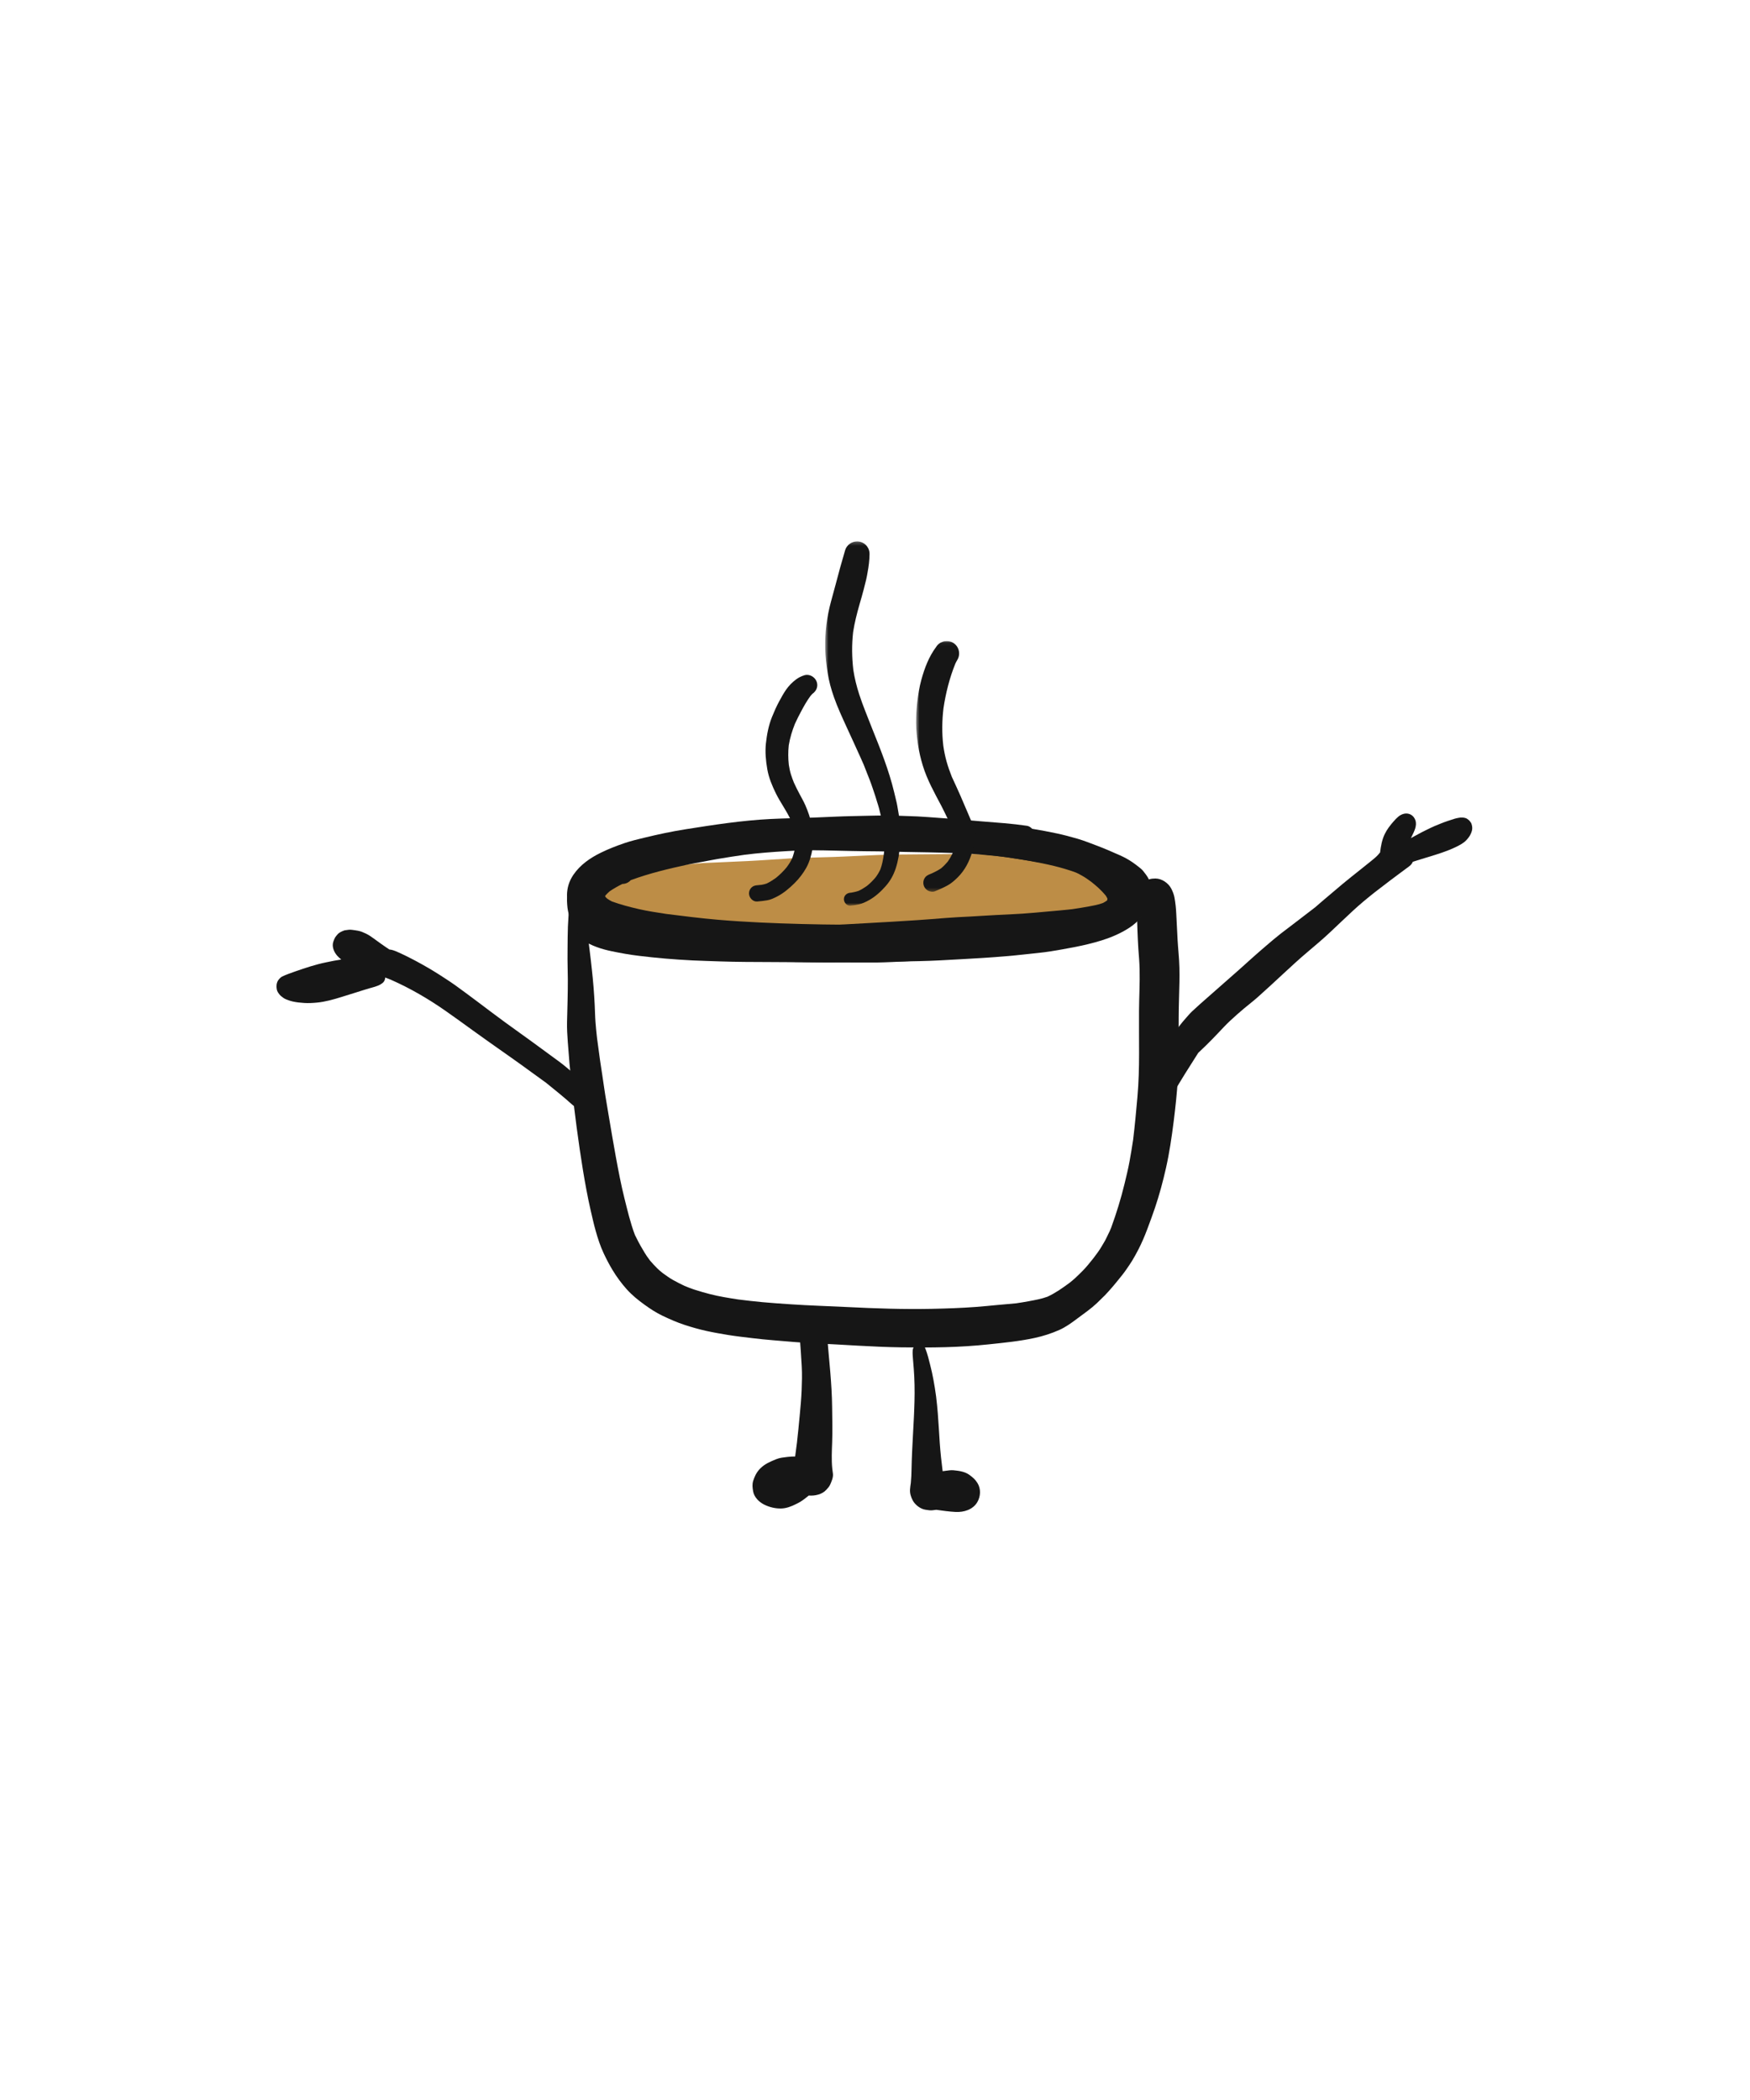 <svg width="500" height="600" xmlns="http://www.w3.org/2000/svg" xmlns:xlink="http://www.w3.org/1999/xlink"><defs><path id="a" d="M0.551 0.225L22.201 0.225 22.201 104.318 0.551 104.318z"/><path id="c" d="M0.525 0.056L17.424 0.056 17.424 71.699 0.525 71.699z"/></defs><g fill="none" fill-rule="evenodd"><path d="M27.54,209.886 C27.688,210.001 27.837,210.116 27.985,210.23 C27.837,210.116 27.687,210.001 27.54,209.886 M9.522,149.545 C9.537,149.662 9.553,149.777 9.567,149.894 C9.552,149.777 9.537,149.662 9.522,149.545 M167.707,97.021 C166.896,97.024 166.141,97.228 165.443,97.63 C164.473,98.193 163.705,99.144 163.402,100.224 C162.704,102.124 162.885,104.176 162.883,106.192 C162.88,108.015 162.886,109.831 162.978,111.655 C163.067,113.468 163.106,115.28 163.243,117.094 C163.388,119 163.551,120.89 163.599,122.805 C163.703,126.834 163.456,130.864 163.433,134.894 C163.409,138.906 163.453,142.919 163.45,146.93 C163.45,151.114 163.344,155.274 162.975,159.442 C162.615,163.512 162.248,167.573 161.754,171.627 C161.444,173.674 161.114,175.715 160.739,177.751 C160.338,179.938 159.815,182.1 159.289,184.26 C158.255,188.506 156.979,192.659 155.475,196.766 C155.642,196.379 155.805,195.989 155.971,195.602 C155.545,196.602 155.121,197.605 154.697,198.606 C154.814,198.329 154.929,198.052 155.047,197.774 C154.694,198.504 154.344,199.23 153.99,199.96 C153.643,200.675 153.191,201.357 152.797,202.049 C152.113,203.24 151.273,204.346 150.444,205.443 C149.454,206.673 148.471,207.942 147.361,209.06 C146.642,209.778 145.929,210.495 145.18,211.181 C144.666,211.651 144.132,212.09 143.588,212.522 C142.569,213.258 141.558,214.009 140.503,214.691 C139.448,215.368 138.395,215.97 137.271,216.493 C135.533,217.126 133.719,217.443 131.9,217.784 C130.716,218.006 129.531,218.197 128.341,218.373 C126.513,218.554 124.68,218.702 122.85,218.868 C120.845,219.052 118.843,219.264 116.836,219.412 C112.612,219.725 108.373,219.867 104.14,219.956 C96.07,220.121 87.994,219.841 79.936,219.435 C74.628,219.17 69.317,219.022 64.015,218.661 C61.289,218.478 58.565,218.295 55.844,218.047 C53.522,217.836 51.208,217.558 48.897,217.273 C46.209,216.851 43.499,216.435 40.865,215.754 C39.365,215.368 37.901,214.942 36.425,214.472 C35.46,214.164 34.514,213.782 33.575,213.396 C32.459,212.866 31.38,212.316 30.3,211.715 C29.28,211.147 28.331,210.442 27.383,209.765 C26.825,209.329 26.278,208.879 25.776,208.38 C25.052,207.656 24.364,206.919 23.704,206.139 C23.379,205.704 23.057,205.266 22.752,204.817 C22.325,204.197 21.956,203.526 21.568,202.882 C20.771,201.575 20.076,200.211 19.402,198.836 C18.11,195.413 17.275,191.835 16.39,188.287 C15.427,184.437 14.691,180.519 13.969,176.62 C13.254,172.746 12.615,168.858 11.953,164.977 C11.608,162.95 11.264,160.923 10.934,158.893 C10.628,157.017 10.39,155.126 10.093,153.247 C9.867,151.81 9.654,150.373 9.441,148.935 C9.16,146.805 8.871,144.675 8.575,142.547 C8.401,141.037 8.259,139.534 8.138,138.017 C8.014,136.392 7.999,134.753 7.916,133.124 C7.744,129.753 7.485,126.403 7.108,123.05 C6.912,121.298 6.728,119.543 6.502,117.794 C6.294,116.169 6.069,114.526 5.955,112.892 C5.843,111.258 5.718,109.616 5.787,107.976 C5.825,107.028 5.863,106.079 5.905,105.131 C5.936,104.366 6.065,103.594 6.154,102.834 C6.165,102.76 6.175,102.685 6.187,102.611 C6.291,101.884 6.312,101.27 5.923,100.608 C5.581,100.026 5.014,99.591 4.361,99.411 C3.683,99.228 2.95,99.323 2.344,99.674 C1.818,99.981 1.236,100.599 1.144,101.228 C0.514,105.409 0.22,109.637 0.19,113.864 C0.179,115.939 0.14,118.013 0.146,120.086 C0.149,122.004 0.232,123.921 0.238,125.838 C0.249,129.901 0.107,133.958 0.009,138.017 C-0.036,139.92 0.092,141.84 0.229,143.737 C0.374,145.769 0.541,147.802 0.71,149.835 C0.858,151.634 1.102,153.424 1.259,155.224 C1.449,157.378 1.681,159.523 1.946,161.67 C2.468,165.957 3.018,170.235 3.654,174.507 C4.221,178.315 4.818,182.112 5.534,185.897 C5.917,187.923 6.321,189.938 6.79,191.948 C7.227,193.829 7.649,195.738 8.174,197.599 C8.807,199.848 9.505,202.022 10.503,204.144 C11.27,205.771 12.098,207.366 13.034,208.906 C14.204,210.835 15.552,212.676 17.062,214.36 C18.57,216.038 20.326,217.462 22.155,218.779 C23.765,219.938 25.417,221.034 27.21,221.891 C29.301,222.889 31.482,223.855 33.695,224.576 C35.688,225.223 37.681,225.788 39.73,226.245 C41.807,226.707 43.895,227.073 45.992,227.415 C48.353,227.8 50.738,228.057 53.111,228.346 C55.012,228.579 56.916,228.76 58.823,228.922 C62.872,229.265 66.932,229.637 70.993,229.817 C79.187,230.187 87.376,230.851 95.58,230.958 C99.792,231.014 104.001,231.029 108.213,230.907 C112.33,230.792 116.426,230.532 120.521,230.098 C124.912,229.634 129.307,229.209 133.626,228.269 C136.065,227.741 138.387,226.996 140.668,225.983 C142.591,225.129 144.319,223.835 145.991,222.585 C147.815,221.22 149.737,219.897 151.394,218.333 C152.184,217.586 152.956,216.83 153.72,216.056 C154.439,215.323 155.101,214.537 155.781,213.769 C156.376,213.096 156.928,212.386 157.501,211.695 C158.318,210.708 159.15,209.668 159.874,208.607 C160.435,207.792 160.997,206.983 161.511,206.135 C162.111,205.142 162.657,204.147 163.192,203.115 C164.19,201.195 165.052,199.171 165.809,197.144 C166.554,195.15 167.297,193.155 167.977,191.141 C169.242,187.404 170.27,183.56 171.138,179.716 C172.129,175.317 172.774,170.868 173.338,166.397 C173.843,162.394 174.271,158.364 174.524,154.337 C174.764,150.484 174.734,146.608 174.753,142.75 C174.767,138.714 174.74,134.678 174.88,130.643 C174.972,127.921 175.038,125.189 174.975,122.462 C174.912,119.823 174.607,117.209 174.455,114.574 C174.312,112.089 174.185,109.601 174.078,107.114 C174.013,105.566 173.846,103.999 173.57,102.475 C173.407,101.574 173.074,100.729 172.656,99.907 C171.843,98.321 169.959,97 168.11,97 C167.975,97 167.841,97.007 167.707,97.021" fill="#161616" transform="translate(162 154)"/><path d="M113.265,90.001 C108.939,90.021 104.613,90.051 100.286,90.099 C96.467,90.143 92.632,90.132 88.816,90.287 C84.612,90.457 80.413,90.694 76.208,90.846 C72.089,90.995 67.958,91.022 63.843,91.26 C59.742,91.498 55.644,91.82 51.543,92.019 C47.371,92.225 43.195,92.382 39.02,92.576 C36.723,92.686 34.416,93.017 32.126,93.255 C30.866,93.382 29.597,93.463 28.349,93.689 C23.954,94.475 19.56,95.19 15.219,96.241 C13.178,96.735 11.42,97.872 10.266,99.658 C9.137,101.406 8.74,103.555 9.169,105.592 C9.465,106.983 10.136,108.266 11.084,109.302 C11.046,113.198 14.256,117.011 18.299,117 C20.792,116.992 23.251,116.602 25.726,116.341 C33.496,115.862 41.281,115.803 49.052,115.312 C57.091,114.803 65.139,114.553 73.177,114.055 C76.342,113.858 79.496,113.583 82.652,113.3 C86.529,113.007 90.407,112.721 94.284,112.418 C98.279,112.106 102.278,111.968 106.282,111.778 C110.196,111.593 114.143,111.609 118.063,111.629 C122.119,111.65 126.179,111.692 130.235,111.82 C132.207,111.882 134.17,112.019 136.136,112.189 C138.043,112.356 139.967,112.388 141.883,112.427 C144.098,112.471 146.304,112.466 148.522,112.439 C149.462,112.43 150.405,112.349 151.345,112.296 C152.484,112.231 153.619,112.132 154.755,112.025 C156.712,111.84 158.459,111.35 160.3,110.641 C162.785,109.688 164.81,107.467 165.617,104.916 C166.539,101.998 165.759,98.655 163.671,96.429 C162.319,94.99 161.519,94.627 159.737,93.859 C158.91,93.502 158.008,93.451 157.119,93.302 C156.665,93.225 156.203,93.195 155.743,93.154 C153.759,92.963 151.787,92.668 149.809,92.433 C145.927,91.969 142.019,91.656 138.12,91.361 C130.057,90.748 121.964,90 113.869,90 C113.667,90 113.467,90 113.265,90.001" fill="#BD8D46" transform="translate(162 154)"/><path d="M153.868,89.632 C153.989,89.684 154.111,89.737 154.233,89.789 C154.109,89.735 153.986,89.683 153.862,89.631 C153.864,89.631 153.866,89.632 153.868,89.632 M9.232,111.535 C9.281,111.556 9.33,111.578 9.38,111.599 C9.33,111.578 9.281,111.556 9.232,111.535 M6.23,109.087 C6.41,109.23 6.592,109.37 6.775,109.51 C7.877,110.354 9.027,111.144 10.265,111.773 C10.447,111.865 10.629,111.955 10.812,112.045 C10.185,111.86 9.564,111.65 8.952,111.411 C8.532,111.22 8.12,111.012 7.736,110.756 C7.332,110.408 6.958,110.038 6.614,109.63 C6.483,109.451 6.354,109.27 6.23,109.087 M10.363,107.25 C10.429,107.277 10.495,107.304 10.56,107.333 C10.495,107.305 10.429,107.278 10.363,107.25 M6.87,104.769 L6.93,104.846 C6.91,104.821 6.889,104.795 6.87,104.769 M154.246,102.293 C154.268,102.345 154.29,102.398 154.311,102.451 C154.289,102.399 154.267,102.346 154.246,102.293 M152.307,88.974 C152.341,88.989 152.376,89.003 152.411,89.018 C152.379,89.005 152.347,88.992 152.314,88.978 C152.312,88.977 152.309,88.976 152.307,88.974 M50.376,89.226 C52.943,89.106 55.507,89.002 58.074,88.936 C60.661,88.87 63.249,88.867 65.837,88.879 C70.923,88.906 76.009,89.002 81.095,89.137 C83.627,89.205 86.163,89.211 88.698,89.238 C91.23,89.265 93.758,89.337 96.286,89.403 C98.553,89.462 100.819,89.484 103.084,89.525 C105.846,89.573 108.6,89.66 111.36,89.756 C113.737,89.84 116.129,89.963 118.496,90.181 C119.827,90.304 121.158,90.432 122.492,90.552 C123.566,90.651 124.64,90.81 125.713,90.953 C128.953,91.42 132.19,91.907 135.419,92.45 C136.979,92.713 138.523,93.096 140.06,93.467 C141.554,93.829 143.014,94.286 144.465,94.793 C145.378,95.222 146.261,95.701 147.151,96.194 C148.064,96.703 148.916,97.31 149.756,97.928 C150.485,98.511 151.208,99.098 151.895,99.732 C152.635,100.415 153.311,101.136 153.95,101.908 C154.113,102.153 154.256,102.404 154.386,102.668 C154.387,102.67 154.389,102.673 154.389,102.675 C154.389,102.801 154.385,102.927 154.379,103.053 C154.366,103.103 154.355,103.153 154.341,103.203 C154.333,103.217 154.326,103.232 154.317,103.246 C154.284,103.279 154.251,103.312 154.217,103.343 C153.858,103.589 153.494,103.814 153.106,104.009 C151.753,104.503 150.342,104.762 148.928,105.02 C147.413,105.293 145.892,105.536 144.37,105.761 C142.001,106.035 139.622,106.234 137.249,106.442 C134.893,106.649 132.537,106.888 130.175,107.041 C127.599,107.206 125.02,107.325 122.442,107.445 C120.02,107.559 117.605,107.75 115.184,107.87 C112.789,107.989 110.392,108.106 108,108.297 C105.356,108.507 102.718,108.732 100.071,108.9 C95.231,109.208 90.391,109.519 85.549,109.767 C80.281,110.037 75.014,110.357 69.749,110.674 C64.821,110.968 59.901,111.368 54.978,111.725 C49.969,112.09 44.957,112.204 39.936,112.243 C37.292,112.263 34.645,112.279 32.001,112.201 C29.44,112.129 26.861,111.94 24.312,111.65 C24.135,111.629 23.957,111.608 23.78,111.586 C22.695,111.428 21.623,111.226 20.56,110.955 C19.713,110.737 18.896,110.444 18.076,110.15 C17.208,109.842 16.344,109.531 15.483,109.214 C13.903,108.633 12.324,108.059 10.77,107.419 C9.704,106.927 8.682,106.375 7.724,105.692 C7.492,105.485 7.282,105.269 7.083,105.034 C6.901,104.748 6.745,104.454 6.599,104.148 C6.453,103.758 6.345,103.365 6.271,102.954 C6.23,102.515 6.215,102.09 6.248,101.648 C6.319,101.249 6.411,100.862 6.533,100.473 C6.767,99.994 7.042,99.55 7.369,99.127 C7.35,99.15 7.332,99.173 7.315,99.196 C7.524,98.922 7.736,98.648 7.945,98.373 C8.408,97.771 8.945,97.229 9.513,96.728 C9.923,96.521 10.335,96.323 10.747,96.129 C14.771,94.604 18.971,93.699 23.163,92.77 C25.138,92.333 27.143,92.004 29.14,91.687 C31.425,91.324 33.712,90.992 36.002,90.671 C35.756,90.704 35.513,90.737 35.266,90.77 C40.29,90.091 45.314,89.459 50.376,89.226 M68.861,83.001 C66.169,83.001 63.481,83.018 60.789,83.051 C58.261,83.081 55.733,83.21 53.207,83.336 C50.786,83.453 48.353,83.56 45.941,83.827 C43.287,84.12 40.637,84.428 37.996,84.805 C32.839,85.538 27.696,86.308 22.595,87.371 C20.278,87.852 17.961,88.412 15.676,89.046 C13.064,89.771 10.423,90.576 8.005,91.824 C6.941,92.375 5.916,92.995 4.93,93.673 C4.327,94.093 3.741,94.527 3.168,94.984 C2.723,95.341 2.279,95.724 1.92,96.173 C1.748,96.388 1.567,96.607 1.409,96.832 C1.169,97.182 1.005,97.526 0.853,97.927 C0.738,98.226 0.643,98.52 0.563,98.828 C0.387,99.504 0.283,100.186 0.203,100.881 C0.135,101.461 0.075,102.039 0.025,102.62 C-0.029,103.21 0.016,103.824 0.052,104.413 C0.132,105.675 0.367,106.939 0.789,108.13 C0.987,108.687 1.202,109.235 1.421,109.782 C1.644,110.327 1.867,110.857 2.158,111.368 C2.324,111.662 2.517,111.946 2.695,112.234 C3.162,112.979 3.738,113.65 4.363,114.266 C5.512,115.403 7.021,116.029 8.507,116.592 C9.847,117.097 11.243,117.456 12.64,117.753 C15.266,118.307 17.898,118.782 20.565,119.097 C23.037,119.387 25.509,119.671 27.99,119.872 C30.631,120.084 33.27,120.288 35.917,120.408 C38.499,120.524 41.08,120.596 43.659,120.686 C48.597,120.86 53.54,120.85 58.478,120.874 C68.608,120.926 78.74,121.024 88.87,120.994 C90.187,120.991 91.509,120.907 92.824,120.866 C93.951,120.827 95.073,120.764 96.2,120.707 C98.701,120.575 101.215,120.464 103.713,120.243 C108.88,119.791 114.043,119.312 119.207,118.825 C124.311,118.34 129.426,117.801 134.492,116.993 C136.982,116.597 139.463,116.137 141.949,115.705 C144.341,115.289 146.723,114.813 149.091,114.278 C151.468,113.739 153.842,113.194 156.2,112.569 C157.511,112.221 158.759,111.83 159.982,111.222 C160.992,110.722 161.932,109.98 162.713,109.169 C163.176,108.69 163.568,108.127 163.949,107.583 C164.096,107.371 164.229,107.147 164.35,106.915 C164.633,106.628 164.913,106.337 165.185,106.038 C165.939,105.206 166.679,104.197 166.899,103.066 C167.056,102.26 167.011,101.71 166.89,100.905 C166.86,100.704 166.824,100.507 166.78,100.307 C166.694,99.902 166.551,99.516 166.408,99.13 C166.221,98.621 166.008,98.118 165.74,97.646 C165.446,97.128 165.001,96.67 164.558,96.272 C163.963,95.73 163.358,95.209 162.73,94.706 C160.064,92.57 156.992,90.977 153.868,89.632 C153.859,89.629 153.851,89.625 153.842,89.622 C153.849,89.625 153.855,89.628 153.862,89.631 C153.757,89.585 153.652,89.54 153.547,89.495 L153.655,89.541 C153.197,89.347 152.74,89.153 152.281,88.961 C151.559,88.595 150.804,88.134 150.024,87.939 C148.856,87.646 147.623,88.059 146.918,89.029 C146.227,88.733 145.52,88.471 144.795,88.253 C144.148,88.059 143.497,87.864 142.846,87.669 C142.198,87.478 141.524,87.352 140.867,87.194 C139.759,86.925 138.64,86.649 137.513,86.463 C135.116,86.066 132.715,85.694 130.312,85.347 C125.068,84.587 119.81,83.934 114.512,83.707 C111.94,83.596 109.364,83.458 106.788,83.425 C104.069,83.387 101.351,83.351 98.633,83.321 C96.292,83.294 93.951,83.231 91.607,83.204 C89.126,83.174 86.645,83.171 84.162,83.153 C79.185,83.116 74.21,83.001 69.233,83 C69.109,83 68.986,83.001 68.861,83.001" fill="#161616" transform="translate(162 154)"/><path d="M59.307,82.039 C56.927,82.518 54.55,83.025 52.175,83.533 C49.89,84.022 47.594,84.5 45.326,85.069 C43.958,85.411 42.588,85.756 41.219,86.095 C39.962,86.408 38.718,86.762 37.466,87.093 C35.549,87.605 33.638,88.14 31.724,88.665 C31.67,88.609 31.609,88.557 31.541,88.51 C31.129,88.226 30.612,88.428 30.183,88.556 C29.896,88.641 29.607,88.716 29.326,88.811 C28.658,89.041 27.986,89.266 27.315,89.493 C26.798,89.669 26.292,89.896 25.781,90.098 C25.287,90.296 24.781,90.478 24.299,90.702 C23.717,90.969 23.137,91.236 22.556,91.504 C21.91,91.745 21.263,91.986 20.618,92.227 C20.023,92.446 19.45,92.748 18.873,93.012 C18.201,93.319 17.53,93.626 16.862,93.933 C16.696,94.009 16.54,94.099 16.38,94.189 C15.91,94.45 15.437,94.708 14.967,94.969 C14.354,95.308 13.728,95.624 13.136,95.998 L10.768,97.494 C9.836,98.082 8.952,98.766 8.106,99.465 C7.707,99.796 7.329,100.146 6.98,100.532 C6.82,100.705 6.669,100.886 6.519,101.065 C6.435,101.169 6.353,101.274 6.273,101.376 C6.167,101.523 6.105,101.677 6.042,101.845 C5.9,102.228 6.134,102.685 6.471,102.88 C6.87,103.107 7.467,103.009 7.716,102.611 C8.059,102.235 8.425,101.881 8.808,101.545 C8.961,101.544 9.114,101.506 9.254,101.428 C10.853,100.529 12.447,99.621 14.064,98.752 C15.549,97.954 17.03,97.154 18.515,96.357 C19.26,95.957 19.996,95.534 20.756,95.16 C21.743,94.676 22.731,94.191 23.717,93.706 L24.943,93.281 C25.36,93.139 25.795,93.033 26.218,92.91 C26.961,92.693 27.706,92.481 28.447,92.264 C28.805,92.163 29.167,92.078 29.527,91.985 L32.02,91.36 C33.079,91.093 34.137,90.823 35.195,90.554 C39.909,89.348 44.628,88.174 49.375,87.09 C52.929,86.278 56.484,85.457 60.02,84.57 C60.724,84.393 61.144,83.636 60.955,82.955 C60.863,82.628 60.638,82.344 60.339,82.173 C60.126,82.05 59.905,82 59.678,82 C59.557,82 59.433,82.014 59.307,82.039" fill="#161616" transform="translate(162 154)"/><path d="M158.241,101.528 C158.3,101.652 158.353,101.78 158.401,101.909 C158.348,101.782 158.294,101.655 158.241,101.528 L158.241,101.528 Z M157.987,101.262 C157.981,101.324 157.973,101.386 157.963,101.448 L157.987,101.262 Z M157.94,100.172 C157.971,100.331 157.993,100.491 158.002,100.65 C157.981,100.491 157.96,100.331 157.94,100.172 L157.94,100.172 Z M74.076,88.55 C76.097,88.422 78.118,88.267 80.138,88.172 C81.148,88.124 82.158,88.085 83.168,88.045 C84.896,88.066 86.623,88.093 88.351,88.124 C94.877,88.246 101.424,88.532 107.925,89.088 C113.879,89.597 119.828,90.156 125.756,90.923 C130.255,91.63 134.746,92.348 139.174,93.418 C143.482,94.46 147.597,96.019 151.712,97.645 C153.706,98.526 155.666,99.439 157.476,100.675 C157.627,100.808 157.774,100.944 157.915,101.085 C157.889,101.177 157.861,101.269 157.831,101.362 C157.672,101.668 157.503,101.963 157.319,102.252 C157.057,102.527 156.787,102.787 156.503,103.04 C155.524,103.719 154.498,104.284 153.415,104.785 C148.979,106.512 144.258,107.251 139.576,107.989 C131.619,108.951 123.626,109.399 115.621,109.708 C111.577,109.862 107.532,110.011 103.485,110.07 C99.486,110.133 95.483,110.112 91.486,110.159 C83.366,110.249 75.254,110.222 67.136,110.005 C59.128,109.794 51.105,109.469 43.12,108.789 C38.202,108.369 33.299,107.743 28.401,107.13 C25.773,106.724 23.122,106.338 20.531,105.746 C17.925,105.151 15.361,104.469 12.845,103.566 C12.388,103.332 11.949,103.071 11.524,102.785 C11.335,102.615 11.15,102.44 10.973,102.258 C10.947,102.166 10.923,102.074 10.898,101.981 C10.923,101.941 10.946,101.901 10.97,101.862 C11.347,101.442 11.745,101.046 12.169,100.67 C13.334,99.864 14.563,99.182 15.825,98.559 C16.39,98.552 16.953,98.4 17.445,98.108 C17.755,97.928 18.001,97.717 18.205,97.479 C23.523,95.517 29.074,94.192 34.607,92.999 C35.985,92.699 37.381,92.479 38.766,92.22 C40.159,91.958 41.544,91.678 42.94,91.438 C45.583,90.988 48.227,90.575 50.879,90.202 C58.579,89.239 66.337,89.035 74.076,88.55 L74.076,88.55 Z M81.937,79.163 C78.1,79.226 74.263,79.455 70.429,79.598 C66.358,79.746 62.282,79.794 58.214,79.996 C50.017,80.4 41.905,81.668 33.805,82.946 C29.891,83.565 26.007,84.397 22.152,85.332 C20.232,85.795 18.277,86.257 16.404,86.899 C14.112,87.681 11.845,88.564 9.668,89.63 C6.644,91.107 3.769,93.088 1.846,95.913 C0.663,97.651 0.021,99.593 1.08420217e-19,101.704 C-0.009,102.754 0.207,103.845 0.503,104.854 C1.112,106.926 2.308,108.797 3.952,110.187 C4.896,110.981 5.867,111.73 6.931,112.346 C8.076,113.009 9.325,113.479 10.567,113.922 C18.019,116.565 25.88,117.464 33.672,118.517 C37.843,119.079 42.014,119.552 46.209,119.903 C50.147,120.23 54.102,120.423 58.051,120.605 C62.072,120.792 66.092,120.873 70.116,120.956 C74.304,121.045 78.493,120.979 82.68,120.938 C86.673,120.896 90.667,120.81 94.661,120.729 C98.648,120.649 102.636,120.608 106.624,120.388 C114.828,119.932 123.067,119.567 131.238,118.633 C133.554,118.368 135.891,118.183 138.195,117.809 C140.402,117.452 142.595,117.066 144.789,116.64 C147.479,116.117 150.174,115.495 152.789,114.677 C155.49,113.83 158.176,112.685 160.558,111.144 C163.243,109.407 165.409,106.945 166.444,103.878 C166.971,102.32 167.19,100.589 166.806,98.968 C166.631,98.242 166.362,97.412 165.995,96.773 C165.599,96.08 165.099,95.473 164.61,94.846 C164.27,94.412 163.803,94.055 163.377,93.713 C162.749,93.207 162.113,92.737 161.451,92.285 C160.395,91.563 159.211,90.923 158.043,90.402 C155.88,89.445 153.717,88.484 151.502,87.655 C149.629,86.956 147.76,86.194 145.84,85.632 C143.911,85.07 141.976,84.558 140.012,84.136 C137.656,83.631 135.286,83.187 132.908,82.797 C132.496,82.373 131.968,82.022 131.435,81.944 C127.152,81.311 122.809,81.022 118.496,80.68 C114.322,80.35 110.16,79.933 105.985,79.663 C104.056,79.538 102.133,79.353 100.201,79.267 C98.134,79.172 96.063,79.104 93.992,79.041 C93.013,79.011 92.033,79 91.053,79 C88.014,79 84.972,79.114 81.937,79.163 L81.937,79.163 Z" fill="#161616" transform="translate(162 154)"/><path d="M15.796,38.941 C14.932,39.215 14.189,39.57 13.468,40.108 C12.34,40.946 11.37,41.932 10.57,43.091 C9.854,44.137 9.253,45.229 8.649,46.34 C7.858,47.791 7.198,49.299 6.577,50.833 C5.597,53.256 5.116,55.808 4.833,58.394 C4.565,60.855 4.808,63.361 5.228,65.79 C5.648,68.206 6.599,70.475 7.673,72.667 C8.941,75.255 10.695,77.576 11.896,80.196 C12.467,81.671 12.936,83.19 13.212,84.75 C13.314,85.83 13.312,86.89 13.207,87.969 C13.014,89.113 12.721,90.223 12.305,91.306 C11.879,92.186 11.357,92.994 10.775,93.776 C9.851,94.901 8.82,95.918 7.687,96.836 C6.847,97.44 5.982,97.984 5.053,98.436 C4.579,98.601 4.114,98.716 3.613,98.801 C3.186,98.852 2.759,98.899 2.33,98.93 C1.695,98.976 1.141,99.152 0.682,99.609 C0.246,100.044 6.84210526e-05,100.637 6.84210526e-05,101.253 C6.84210526e-05,102.451 1.061,103.666 2.33,103.575 C3.288,103.506 4.241,103.378 5.19,103.229 C6.201,103.072 7.163,102.59 8.061,102.129 C9.894,101.184 11.528,99.788 12.987,98.353 C14.299,97.061 15.478,95.532 16.37,93.924 C17.306,92.232 17.843,90.296 18.156,88.402 C18.527,86.136 18.409,83.914 17.937,81.672 C17.527,79.738 16.892,77.906 16.108,76.095 C15.622,74.976 14.991,73.905 14.425,72.824 C13.865,71.759 13.314,70.691 12.825,69.593 C12.53,68.852 12.25,68.109 12.009,67.351 C11.716,66.434 11.531,65.481 11.378,64.53 C11.17,62.66 11.161,60.791 11.361,58.921 C11.716,56.801 12.33,54.774 13.131,52.783 C13.701,51.518 14.338,50.293 14.991,49.069 C15.778,47.591 16.596,46.153 17.593,44.809 C17.751,44.619 17.915,44.435 18.091,44.259 C19.163,43.509 19.769,42.304 19.404,40.984 C19.061,39.747 17.849,38.82 16.575,38.82 C16.316,38.82 16.054,38.859 15.796,38.941" fill="#161616" transform="translate(214 154)"/><g transform="translate(235.21 154.457)"><mask id="b" fill="#fff"><use xlink:href="#a"/></mask><path d="M6.232,2.829 C5.781,4.481 5.27,6.116 4.819,7.767 C4.393,9.328 3.979,10.891 3.565,12.454 C3.124,14.12 2.664,15.778 2.212,17.441 C1.036,21.782 0.459,26.32 0.563,30.813 C0.62,33.165 0.914,35.503 1.269,37.823 C1.629,40.18 2.266,42.457 3.052,44.705 C4.091,47.672 5.428,50.527 6.73,53.385 C8.02,56.229 9.356,59.053 10.623,61.905 C10.935,62.606 11.245,63.307 11.555,64.006 C12.129,65.465 12.702,66.924 13.277,68.385 C13.817,69.754 14.253,71.171 14.737,72.561 C14.97,73.232 15.159,73.924 15.368,74.604 C15.557,75.217 15.779,75.832 15.934,76.455 C16.477,78.635 17.047,80.797 17.386,83.019 C17.51,84.122 17.577,85.222 17.57,86.334 C17.563,87.491 17.434,88.65 17.288,89.798 C17.082,91.185 16.826,92.577 16.345,93.896 C15.979,94.694 15.543,95.428 15.026,96.138 C14.265,97.058 13.432,97.896 12.505,98.65 C11.73,99.2 10.936,99.687 10.075,100.088 C9.41,100.313 8.74,100.46 8.047,100.584 C7.954,100.593 7.861,100.6 7.766,100.606 C6.756,100.686 5.906,101.389 5.906,102.46 C5.906,103.408 6.753,104.394 7.766,104.314 C8.624,104.244 9.466,104.095 10.303,103.903 C11.219,103.693 12.099,103.256 12.922,102.814 C14.825,101.797 16.469,100.282 17.879,98.675 C19.171,97.211 20.087,95.53 20.7,93.684 C21.424,91.503 21.747,89.173 22.041,86.904 C22.482,83.526 21.934,80.136 21.335,76.815 C21.218,76.165 21.129,75.499 20.975,74.857 C20.737,73.864 20.499,72.872 20.261,71.879 C18.761,65.626 16.369,59.644 13.97,53.692 C13.312,52.061 12.676,50.424 12.037,48.785 C11.404,47.166 10.792,45.536 10.26,43.88 C9.527,41.593 8.951,39.291 8.592,36.923 C8.177,33.33 8.129,29.726 8.54,26.131 C8.947,23.494 9.601,20.912 10.332,18.343 C10.744,16.895 11.184,15.448 11.553,13.986 C11.783,13.067 12.016,12.148 12.248,11.229 C12.428,10.513 12.537,9.778 12.673,9.054 C13,7.32 13.221,5.538 13.234,3.775 C13.248,2.195 12.139,0.765 10.618,0.349 C10.311,0.265 10.001,0.225 9.695,0.225 C8.132,0.225 6.659,1.269 6.232,2.829" fill="#161616" mask="url(#b)"/></g><g transform="translate(261.21 183.093)"><mask id="d" fill="#fff"><use xlink:href="#c"/></mask><path d="M11.648,57.915 C11.631,58.046 11.614,58.176 11.597,58.307 C11.613,58.176 11.631,58.046 11.648,57.915 M8.336,0.182 C8.053,0.302 7.77,0.419 7.489,0.539 C6.955,0.853 6.53,1.277 6.214,1.809 C4.145,4.603 2.938,7.839 2.024,11.163 C1.473,13.168 1.139,15.254 0.893,17.315 C0.647,19.377 0.511,21.435 0.527,23.513 C0.543,25.577 0.789,27.617 1.08,29.66 C1.374,31.695 1.853,33.697 2.451,35.663 C3.697,39.733 5.787,43.448 7.767,47.19 C8.382,48.351 8.929,49.555 9.512,50.735 C10.208,52.147 10.901,53.564 11.57,54.99 C11.661,55.23 11.742,55.468 11.811,55.716 C11.823,56.373 11.759,57.021 11.679,57.671 C11.501,58.751 11.262,59.779 10.9,60.81 C10.528,61.608 10.093,62.359 9.583,63.079 C8.985,63.786 8.348,64.435 7.639,65.028 C6.737,65.629 5.771,66.112 4.781,66.549 C4.677,66.591 4.573,66.632 4.469,66.673 C3.822,66.928 3.304,67.224 2.94,67.845 C2.596,68.433 2.502,69.15 2.683,69.807 C2.857,70.444 3.285,70.997 3.857,71.331 C4.396,71.645 5.222,71.829 5.829,71.589 C7.072,71.096 8.286,70.553 9.462,69.917 C10.557,69.322 11.538,68.46 12.417,67.589 C14.484,65.546 15.809,62.944 16.593,60.176 C16.795,59.465 16.918,58.72 17.071,57.992 C17.169,57.508 17.236,57.021 17.301,56.531 C17.34,56.24 17.378,55.95 17.41,55.659 C17.445,55.281 17.416,54.906 17.322,54.533 C17.143,53.364 16.64,52.306 16.181,51.225 C15.924,50.621 15.665,50.013 15.408,49.406 C14.657,47.64 13.89,45.877 13.134,44.111 C12.378,42.349 11.54,40.616 10.745,38.869 C10.164,37.415 9.651,35.949 9.226,34.438 C8.818,32.983 8.53,31.497 8.307,30.003 C7.883,26.411 7.929,22.826 8.358,19.239 C9.013,14.898 10.1,10.567 11.756,6.489 C11.934,6.11 12.142,5.743 12.35,5.383 C13.318,3.711 12.754,1.516 11.076,0.539 C10.53,0.22 9.904,0.056 9.276,0.056 C8.959,0.056 8.643,0.097 8.336,0.182" fill="#161616" mask="url(#d)"/></g><path d="M13.5 3.937C13.718 6.782 13.913 9.624 14.069 12.472 14.193 14.707 14.125 16.961 14.037 19.198 13.936 21.657 13.715 24.096 13.479 26.547 13.234 29.059 13.01 31.57 12.712 34.077 12.735 33.898 12.759 33.72 12.784 33.543 12.578 35.073 12.379 36.605 12.184 38.136 11.809 38.144 11.434 38.155 11.059 38.17 10.711 38.185 10.366 38.215 10.021 38.259 8.922 38.399 7.837 38.482 6.804 38.903 5.095 39.603 3.596 40.209 2.247 41.529 1.704 42.063 1.211 42.745.863 43.436.633 43.899.356 44.552.193 45.104-.114 46.148-.002 46.996.167 48.044.444 49.779 1.913 51.198 3.418 51.925 4.897 52.639 6.52 53.028 8.167 52.998 9.645 52.972 11.083 52.417 12.384 51.761 12.809 51.55 13.234 51.346 13.639 51.1 14.5 50.567 15.296 49.944 16.075 49.298 17.833 49.427 19.883 49.001 21.111 47.637 21.515 47.186 21.94 46.733 22.188 46.177 22.586 45.279 23.094 44.128 22.985 43.099 22.931 42.574 22.86 42.051 22.781 41.53 22.539 39.058 22.669 36.555 22.758 34.077 22.879 30.736 22.784 27.395 22.749 24.051 22.684 17.32 21.878 10.642 21.335 3.937 21.247 2.863 20.966 1.937 20.187 1.154 19.455.418 18.452 0 17.416 0 15.406 0 13.334 1.795 13.5 3.937M45.766 7.85C45.707 8.763 45.796 9.669 45.871 10.58 45.942 11.41 46.008 12.244 46.076 13.075 46.202 14.618 46.261 16.158 46.297 17.704 46.366 20.876 46.253 24.057 46.1 27.226 45.951 30.403 45.74 33.582 45.602 36.76 45.528 38.451 45.465 40.142 45.435 41.833 45.414 43.124 45.363 44.417 45.235 45.7 45.142 46.31 45.053 46.921 45.012 47.537 44.934 48.637 45.253 49.664 45.749 50.628 46.422 51.943 47.965 53.142 49.444 53.355 50.304 53.48 50.781 53.593 51.548 53.492 51.86 53.452 52.18 53.416 52.5 53.373 54.326 53.629 56.173 53.89 58.01 53.987 60.376 54.112 62.966 53.335 64.227 51.19 65.185 49.56 65.304 47.398 64.293 45.756 63.609 44.652 63.052 44.213 62.041 43.448 60.725 42.451 58.983 42.219 57.396 42.074 56.724 42.012 55.975 42.124 55.313 42.213 54.983 42.256 54.655 42.299 54.325 42.342 53.981 39.664 53.695 36.988 53.505 34.294 53.308 31.475 53.177 28.65 52.944 25.831 52.81 24.197 52.655 22.576 52.452 20.95 52.246 19.315 51.962 17.692 51.67 16.075 51.435 14.752 51.128 13.446 50.805 12.143 50.408 10.538 50.009 8.903 49.415 7.36 49.41 7.364 49.407 7.369 49.402 7.373 49.24 6.763 48.784 6.253 48.117 6.069 47.946 6.022 47.778 6 47.615 6 46.619 6 45.836 6.832 45.766 7.85" transform="translate(215 378)" fill="#161616"/><path d="M20.717 33.641C20.299 33.688 19.885 33.746 19.47 33.805 18.756 34.062 17.971 34.364 17.447 34.959 17.198 35.23 16.97 35.517 16.763 35.822 16.55 36.198 16.399 36.598 16.25 37.002 15.738 38.408 16.413 40.003 17.334 41.055 17.686 41.457 18.084 41.813 18.505 42.141 17.03 42.36 15.574 42.663 14.115 42.967 11.149 43.579 8.261 44.541 5.403 45.533 4.739 45.763 4.082 46.005 3.424 46.249 2.811 46.48 2.2 46.721 1.614 47.008 1.196 47.215.642 47.8.411 48.194-.027 48.95-.072 49.805.076 50.643.186 51.265.482 51.662.859 52.143 1.17 52.538 1.566 52.806 1.964 53.105 2.343 53.392 2.938 53.61 3.364 53.765 3.776 53.918 4.185 54.037 4.612 54.136 5.678 54.387 6.8 54.485 7.891 54.563 9.117 54.647 10.352 54.572 11.576 54.456 13.942 54.228 16.247 53.574 18.511 52.87 20.001 52.403 21.488 51.937 22.977 51.477 24.15 51.116 25.317 50.721 26.5 50.384 27.039 50.228 27.59 50.1 28.123 49.924 28.79 49.703 29.494 49.464 30.055 49.031 30.357 48.852 30.599 48.606 30.777 48.302 30.956 47.991 31.05 47.639 31.052 47.284 31.584 47.499 32.123 47.701 32.653 47.914 38.167 50.341 43.416 53.398 48.353 56.857 50.944 58.67 53.507 60.528 56.069 62.386 58.51 64.154 60.977 65.89 63.439 67.631 65.595 69.155 67.767 70.66 69.906 72.208 72.289 73.937 74.667 75.675 77.058 77.396 79.543 79.413 82.05 81.405 84.423 83.556 85.132 84.201 85.943 84.599 86.918 84.599 87.848 84.599 88.751 84.222 89.412 83.556 90.718 82.239 90.84 79.825 89.412 78.525 88.672 77.853 87.937 77.173 87.164 76.536L84.729 74.537C83.435 73.478 82.167 72.354 80.816 71.362 78.162 69.418 75.513 67.464 72.854 65.528 70.332 63.698 67.785 61.899 65.27 60.059 62.624 58.124 60.015 56.149 57.399 54.175 55.257 52.558 53.098 50.978 50.932 49.404 49.973 48.705 48.96 48.075 47.97 47.418 47.002 46.776 46.027 46.16 45.035 45.551 42.872 44.228 40.665 42.988 38.408 41.832 37.291 41.258 36.171 40.699 35.025 40.189 34.355 39.89 33.656 39.571 32.942 39.394 32.71 39.337 32.476 39.302 32.24 39.278 31.909 39.073 31.59 38.846 31.269 38.629 30.448 38.077 29.648 37.497 28.846 36.918 28.129 36.401 27.421 35.869 26.686 35.382 26.295 35.122 25.892 34.91 25.472 34.708 24.806 34.39 24.071 34.077 23.342 33.937 22.764 33.823 22.181 33.752 21.597 33.674 21.423 33.65 21.244 33.644 21.07 33.632 20.952 33.635 20.833 33.638 20.717 33.641M322.804.43C323.994.43 324.998 1.178 325.4 2.373 325.915 3.897 325.076 5.502 324.419 6.851 324.319 7.058 324.218 7.265 324.116 7.471 324.48 7.266 324.842 7.061 325.21 6.863 325.942 6.471 326.674 6.08 327.402 5.689 327.844 5.451 328.296 5.244 328.744 5.027 329.452 4.683 330.15 4.327 330.877 4.024 332.121 3.512 333.356 2.989 334.633 2.563 335.272 2.349 335.909 2.138 336.552 1.939 336.919 1.827 337.299 1.749 337.675 1.678 338.063 1.601 338.466 1.557 338.863 1.583 339.236 1.608 339.879 1.714 340.193 1.958 340.391 2.112 340.593 2.266 340.791 2.42 340.951 2.613 341.102 2.812 341.244 3.016 341.381 3.206 341.52 3.618 341.564 3.885 341.659 4.443 341.674 4.724 341.561 5.282 341.491 5.635 341.357 5.928 341.209 6.264 340.913 6.937 340.436 7.533 339.935 8.067 339.135 8.918 338.089 9.437 337.059 9.956 336.324 10.324 335.572 10.635 334.81 10.938 332.337 11.92 329.766 12.628 327.23 13.423 325.877 13.848 324.523 14.266 323.168 14.683L324.663 14.222C324.48 14.62 324.255 14.97 323.902 15.291 323.597 15.571 323.224 15.816 322.886 16.072 322.955 16.017 323.025 15.964 323.094 15.91 321.485 17.144 319.821 18.302 318.219 19.543 316.772 20.668 315.313 21.778 313.854 22.887 311.692 24.591 309.578 26.343 307.554 28.213 305.343 30.253 303.177 32.343 300.984 34.404 298.848 36.411 296.587 38.299 294.353 40.193 292.083 42.114 289.893 44.142 287.709 46.161 285.226 48.457 282.761 50.768 280.227 53.01 278.991 54.1 277.673 55.101 276.41 56.158 275.062 57.289 273.752 58.454 272.466 59.651 271.212 60.815 270.062 62.093 268.88 63.326 267.754 64.499 266.637 65.675 265.464 66.804 264.768 67.474 264.068 68.139 263.365 68.802L263.163 69.119C260.775 72.924 258.296 76.676 256.118 80.606 255.496 81.727 253.986 82.089 252.898 81.451 251.773 80.793 251.432 79.351 252.054 78.227 252.702 77.055 253.377 75.898 254.065 74.75 253.675 74.591 253.307 74.349 252.983 74.022 251.714 72.748 251.632 70.482 252.983 69.219 253.742 68.506 254.506 67.798 255.269 67.088 254.936 66.523 254.891 65.794 255.258 65.216 255.714 64.495 256.171 63.779 256.63 63.059 257.551 61.616 258.593 60.274 259.732 58.995 260.341 58.31 260.94 57.582 261.605 56.954 263.031 55.609 264.508 54.324 265.979 53.027 268.779 50.552 271.586 48.083 274.396 45.616 275.798 44.388 277.17 43.127 278.56 41.883 279.92 40.666 281.292 39.464 282.682 38.281 284.075 37.093 285.465 35.889 286.912 34.767 288.435 33.582 289.975 32.419 291.513 31.254L291.513 31.254 291.591 31.194 291.591 31.194 291.514 31.253C293.433 29.758 295.371 28.285 297.305 26.81L296.774 27.218C297.562 26.56 298.325 25.868 299.104 25.204 300.914 23.656 302.729 22.114 304.56 20.589 306.281 19.156 308.044 17.771 309.795 16.377 310.813 15.565 311.835 14.752 312.845 13.93 313.548 13.362 314.257 12.791 314.85 12.108 315.038 11.858 315.142 11.725 315.305 11.58 315.528 9.793 315.829 8.022 316.607 6.373 317.253 5.009 318.186 3.802 319.185 2.675 320.011 1.743 320.853.806 322.12.51 322.353.456 322.582.43 322.804.43z" transform="translate(79 232)" fill="#161616"/></g></svg>